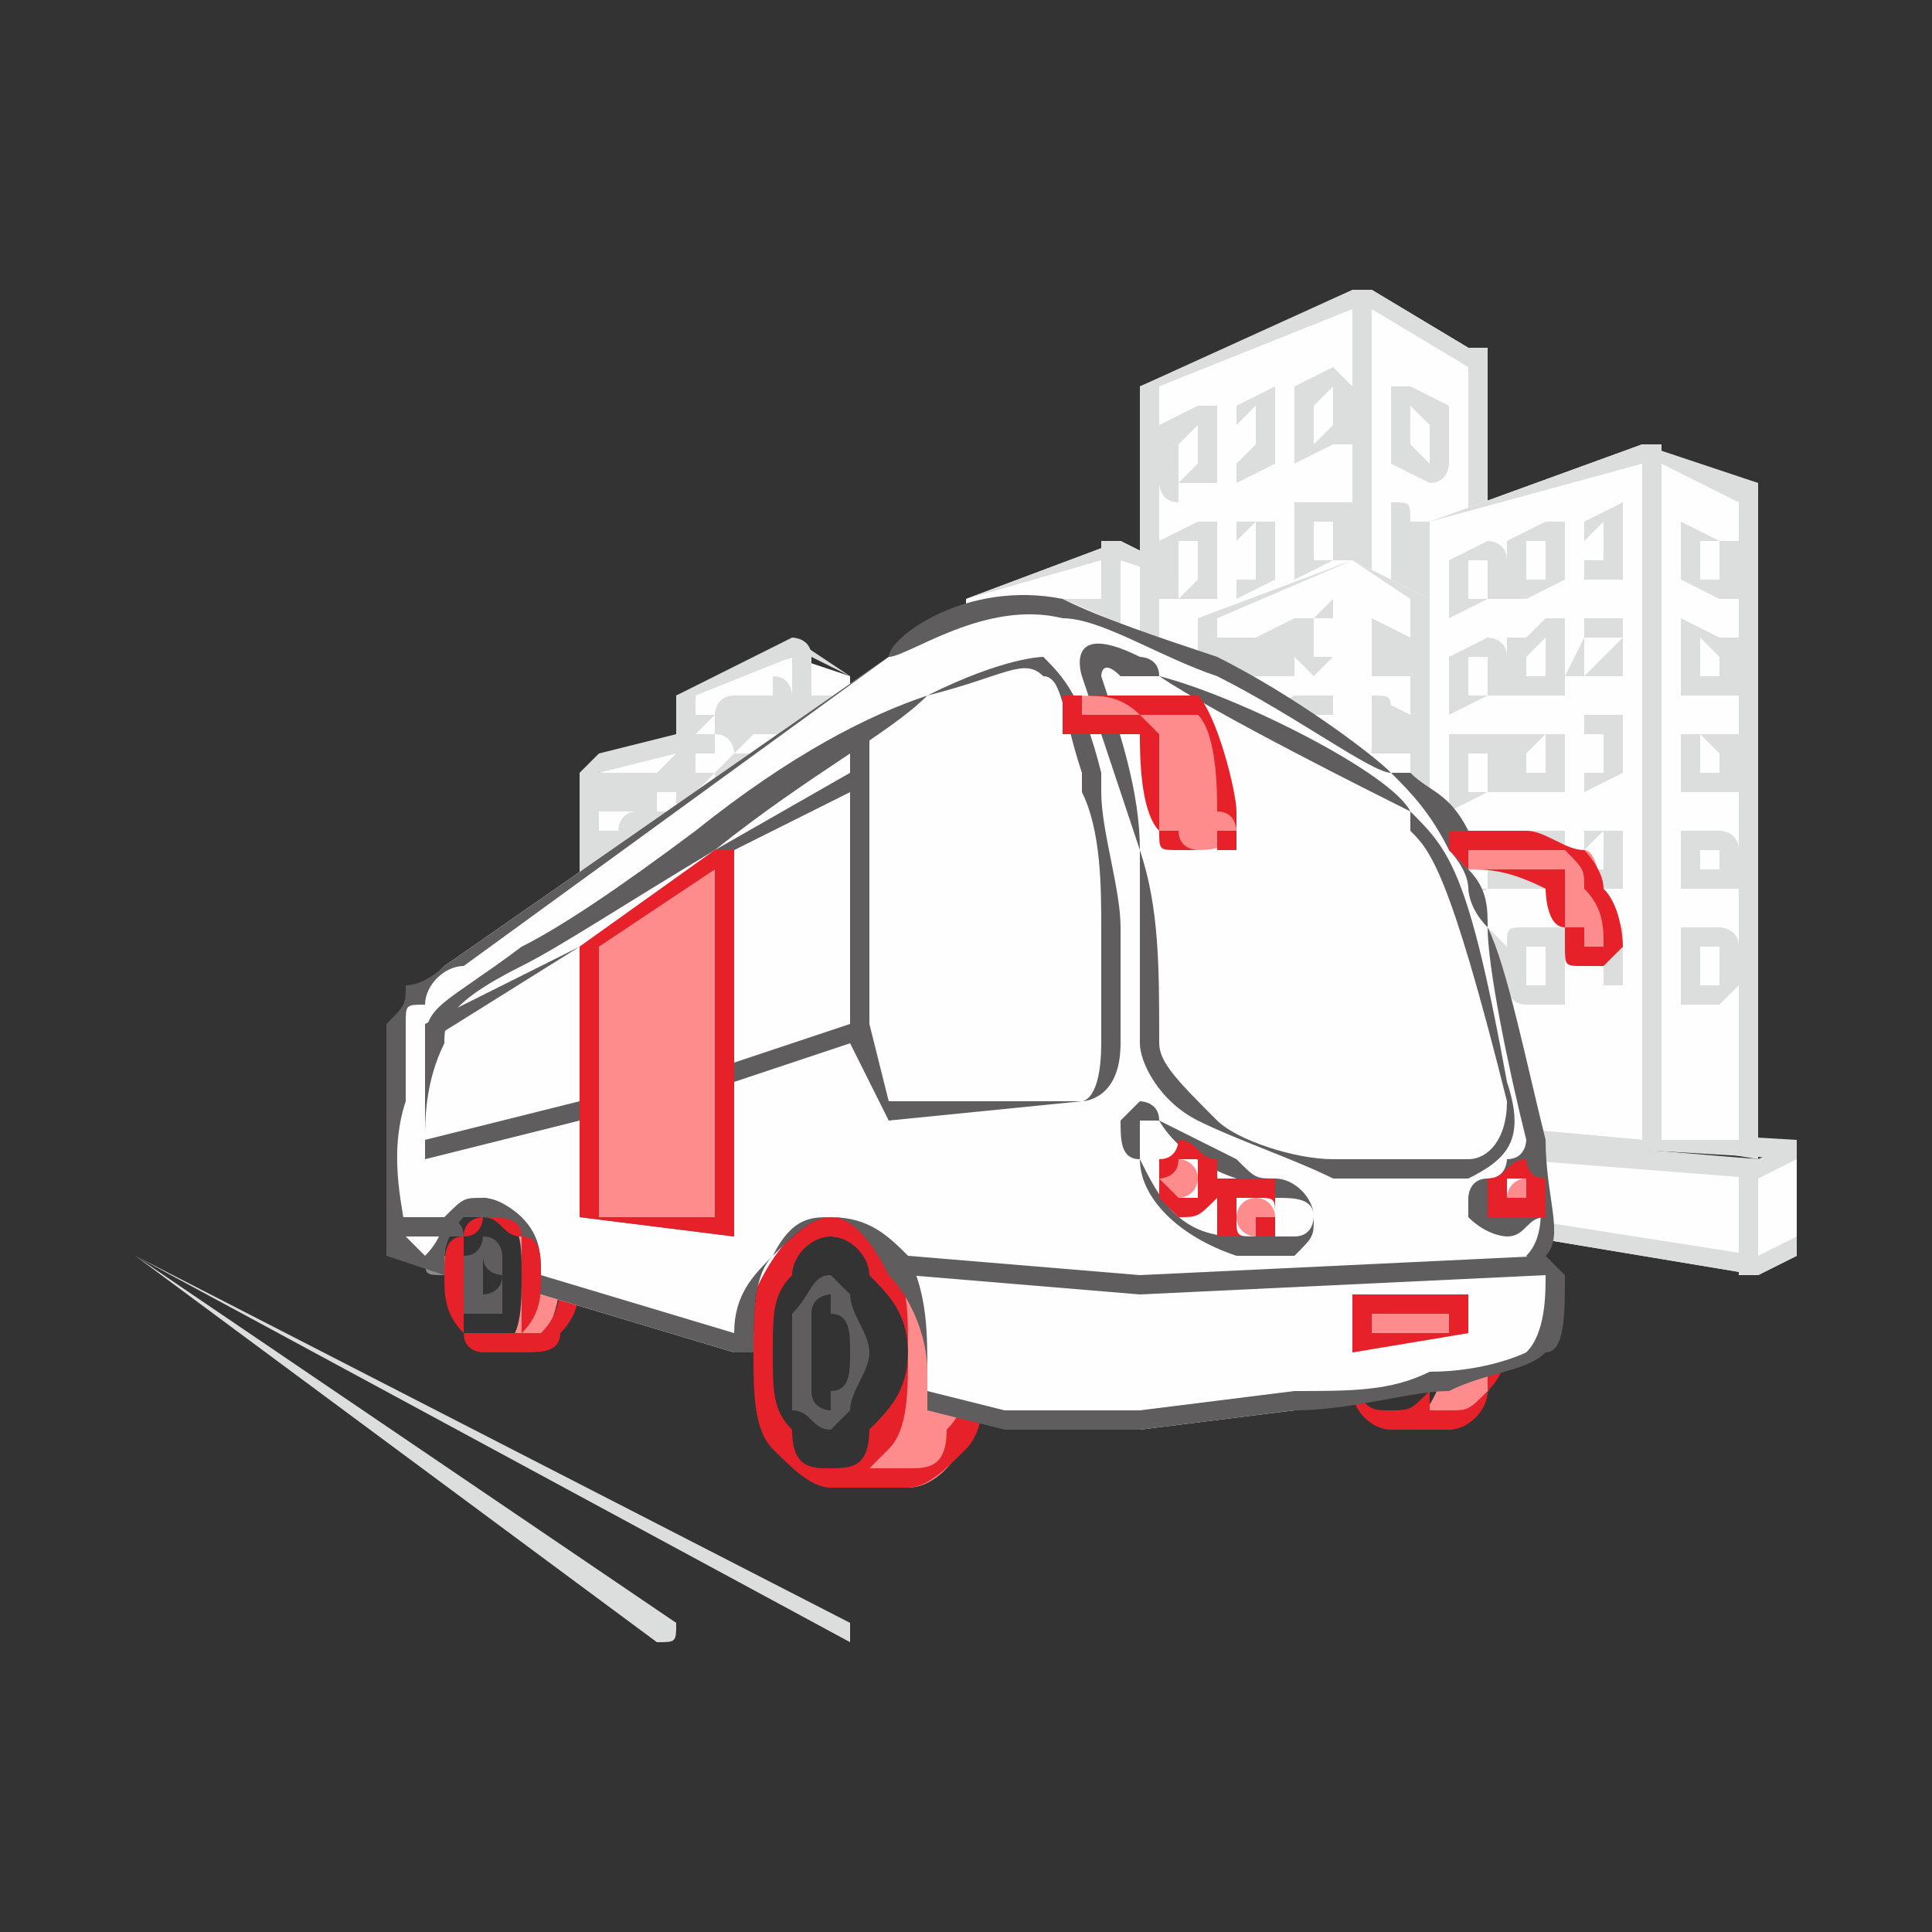 <?xml version="1.0" encoding="UTF-8"?>
<!DOCTYPE svg PUBLIC "-//W3C//DTD SVG 1.1//EN" "http://www.w3.org/Graphics/SVG/1.1/DTD/svg11.dtd">
<!-- Creator: CorelDRAW X7 -->
<svg xmlns="http://www.w3.org/2000/svg" xml:space="preserve" width="100px" height="100px" version="1.1" style="shape-rendering:geometricPrecision; text-rendering:geometricPrecision; image-rendering:optimizeQuality; fill-rule:evenodd; clip-rule:evenodd"
viewBox="0 0 100 100"
 xmlns:xlink="http://www.w3.org/1999/xlink">
 <rect x="0" y="0" width="100" height="100" fill="#333333" stroke="none"/>
 <defs>
  <style type="text/css">
   <![CDATA[
    .fil0 {fill:none}
    .fil4 {fill:#FEFEFE}
    .fil6 {fill:#FF8C8C}
    .fil5 {fill:#DCDDDD;fill-rule:nonzero}
    .fil1 {fill:#8B8B8C;fill-rule:nonzero}
    .fil3 {fill:#5F5D5D;fill-rule:nonzero}
    .fil7 {fill:#EA6168;fill-rule:nonzero}
    .fil2 {fill:#E62129;fill-rule:nonzero}
   ]]>
  </style>
 </defs>
 <g id="Layer_x0020_1">
  <g id="_723282208">
   <rect class="fil0" width="100" height="100"/>
   <g>
    <path class="fil1" d="M23 66c-1,0 -1,0 -1,-1 0,0 0,0 1,0l0 0c1,0 1,0 1,0 0,1 0,1 -1,1l0 0z"/>
    <path class="fil1" d="M38 70c0,0 0,0 0,0 0,-1 0,-1 0,-1l1 0c1,0 1,0 1,1 0,0 0,0 -1,0l-1 0z"/>
    <path class="fil2" d="M43 63c1,0 2,1 3,2 1,1 1,3 1,5 0,2 0,4 -1,5 -1,1 -2,2 -3,2 -1,0 -2,-1 -3,-2 -1,-1 -1,-3 -1,-5 0,-2 0,-4 1,-5 1,-1 2,-2 3,-2zm2 3c0,-1 -1,-2 -2,-2 -1,0 -2,1 -2,2 -1,1 -1,2 -1,4 0,2 0,3 1,4 0,2 1,2 2,2 1,0 2,0 2,-2 1,-1 2,-2 2,-4 0,-2 -1,-3 -2,-4z"/>
    <path class="fil3" d="M43 66c0,0 1,1 1,1 0,1 1,2 1,3 0,1 -1,2 -1,3 0,0 -1,1 -1,1 -1,0 -1,-1 -2,-1 0,-1 0,-2 0,-3 0,-1 0,-2 0,-2 1,-1 1,-2 2,-2zm0 2c0,-1 0,-1 0,-1 0,0 -1,0 -1,1 0,0 0,1 0,2 0,1 0,2 0,2 0,1 1,1 1,1 0,0 0,0 0,-1 1,0 1,-1 1,-2 0,-1 0,-2 -1,-2z"/>
    <polygon class="fil4" points="35,38 31,40 31,55 35,55 "/>
    <path class="fil5" d="M35 39l-4 1 0 14 4 1 0 -16zm-4 0l4 -1c0,0 0,0 0,0 1,0 1,0 1,0l0 17 0 0 0 0c0,0 -1,0 -1,0l-4 0c-1,0 -1,0 -1,0l0 -15 0 0c0,0 0,0 1,-1z"/>
    <polygon class="fil4" points="35,38 38,39 38,55 35,55 "/>
    <g>
     <path class="fil5" d="M36 38l2 1c0,0 0,0 0,0l0 0 0 16c0,0 0,1 0,1l0 0 -3 -1c0,0 0,0 0,0l0 0 0 -17c0,0 0,0 0,0 0,0 0,0 1,0zm1 1l-1 0 0 16 1 0 0 -16zm1 17l0 0 0 0z"/>
    </g>
    <path class="fil4" d="M35 40l-1 0 0 1 1 0 0 -1zm-2 0l0 0 0 2 0 -1 0 -1zm-1 1l-1 0 0 1 1 0 0 -1z"/>
    <path class="fil5" d="M34 40l0 0 0 1 0 0 0 -1zm0 0l1 -1c0,0 0,0 0,0 0,0 0,1 0,1l0 1 0 0c0,0 0,0 0,0l-1 0c0,1 0,1 0,1 0,0 0,-1 0,-1 0,1 0,1 0,1l-1 0c0,0 0,0 0,0 0,0 -1,0 -1,0 0,0 0,0 0,0l-1 0c0,0 0,0 0,0 0,0 0,0 0,0l0 -1 0 0c0,0 0,-1 0,-1l1 0c0,0 0,0 0,0 0,0 0,0 0,0 0,0 0,0 0,0l1 0c0,0 0,0 0,0 0,0 1,0 1,0 0,0 0,0 0,0zm-1 1l0 0 0 0 0 0 0 0zm-1 0l0 0 0 0 0 0 0 0z"/>
    <path class="fil4" d="M35 42l-1 0 0 2 1 -1 0 -1zm-2 1l0 0 0 1 0 0 0 -1zm-1 0l-1 0 0 1 1 0 0 -1z"/>
    <path class="fil5" d="M34 43l0 0 0 0 0 0 0 0zm0 -1l1 0c0,0 0,0 0,0 0,0 0,0 0,0l0 1 0 0c0,1 0,1 0,1l-1 0c0,0 0,0 0,0 0,0 0,0 0,0 0,0 0,0 -1,0l0 0c0,0 0,0 0,0 0,0 -1,0 -1,0 0,0 0,0 0,0l-1 1c0,0 0,0 0,0 0,0 0,-1 0,-1l0 -1 0 0c0,0 0,0 0,0l1 0c0,0 0,0 0,0 0,0 0,0 0,0 0,0 0,-1 1,-1l0 0c0,0 0,0 0,0 0,0 1,0 1,0 0,0 0,0 0,0zm-1 1l0 0 0 0 0 0 0 0zm-1 0l0 0 0 1 0 0 0 -1z"/>
    <path class="fil4" d="M35 45l-1 0 0 1 1 0 0 -1zm-2 0l0 0 0 1 0 0 0 -1zm-1 0l-1 0 0 2 1 -1 0 -1z"/>
    <g>
     <path class="fil5" d="M34 45l0 0 0 1 0 0 0 -1zm0 0l1 -1 -1 1zm0 0c0,0 0,0 0,0l0 0zm0 1c0,0 0,0 0,0 0,0 0,0 0,0 0,0 0,1 -1,1l0 0c0,0 0,0 0,0 0,0 -1,0 -1,0 0,0 0,0 0,0l-1 0c0,0 0,0 0,0 0,0 0,0 0,0l0 -2 0 0c0,0 0,0 0,0l1 0 2 1zm1 0l-1 0 1 0zm0 0c0,0 0,0 0,0l0 0zm0 -1l0 1 0 0 0 -1zm0 -1c0,0 0,1 0,1l0 -1zm-2 1l0 0 0 1 0 0 0 -1zm0 0l0 0 0 0zm-1 0c0,0 0,0 1,0l-1 0zm1 0c0,0 1,0 1,0l-1 0zm-1 1l0 0 0 0 0 0 0 0zm0 -1c0,0 0,0 0,0l0 0z"/>
    </g>
    <path class="fil4" d="M35 47l-1 1 0 1 1 0 0 -2zm-2 1l0 0 0 1 0 0 0 -1zm-1 0l-1 0 0 1 1 0 0 -1z"/>
    <path class="fil5" d="M34 48l0 0 0 0 0 0 0 0zm0 -1l1 0c0,0 0,0 0,0 0,0 0,0 0,0l0 2 0 0c0,0 0,0 0,0l-1 0c0,0 0,0 0,0 0,0 0,0 0,0 0,0 0,0 -1,0l0 0c0,0 0,0 0,0 0,0 -1,0 -1,0 0,0 0,0 0,0l-1 0c0,0 0,0 0,0 0,0 0,0 0,0l0 -1 0 0c0,0 0,0 0,0l1 -1c0,0 0,0 0,0 0,0 0,0 0,0 0,0 0,0 1,0l0 0c0,0 0,0 0,0 0,0 1,0 1,0 0,0 0,0 0,0zm-1 1l0 0 0 0 0 0 0 0zm-1 0l0 0 0 1 0 0 0 -1z"/>
    <path class="fil4" d="M35 50l-1 0 0 1 1 0 0 -1zm-2 0l0 0 0 1 0 0 0 -1zm-1 0l-1 0 0 1 1 0 0 -1z"/>
    <g>
     <path class="fil5" d="M34 50l0 0 0 1 0 0 0 -1zm0 0l1 0 0 0c0,0 0,0 0,0l0 1 0 0c0,0 0,1 0,1l-1 0 0 0c0,0 0,0 0,0 0,0 0,0 -1,0l0 0 0 0c0,0 -1,0 -1,0 0,0 0,0 0,0l-1 0 0 0c0,0 0,0 0,-1l0 -1 0 0c0,0 0,0 0,0l1 0 0 0c0,0 0,0 0,0 0,0 0,0 1,0l0 0 0 0c0,0 1,0 1,0 0,0 0,0 0,0zm1 0l0 0 0 0zm-2 0l0 0 0 1 0 0 0 -1zm0 0l0 0 0 0zm-1 1l0 0 0 0 0 0 0 0zm0 -1l0 0 0 0z"/>
    </g>
    <polygon class="fil4" points="36,40 37,40 37,42 36,41 "/>
    <path class="fil5" d="M36 40l1 0c0,0 0,0 0,0l0 0 0 2c0,0 0,0 0,0 0,0 0,0 0,0l-1 0c0,0 0,-1 0,-1l0 0 0 -1c0,0 0,0 0,0 0,0 0,0 0,0zm0 1l0 0 0 0 0 0 0 0z"/>
    <polygon class="fil4" points="36,43 37,43 37,44 36,44 "/>
    <g>
     <path class="fil5" d="M36 42l1 0c0,0 0,1 0,1l0 0 0 1c0,0 0,0 0,0 0,0 0,0 0,0l-1 0c0,0 0,0 0,0l0 0 0 -1c0,-1 0,-1 0,-1 0,0 0,0 0,0zm0 1l0 0 0 0 0 0 0 0zm0 -1c0,0 0,0 0,1l0 -1z"/>
    </g>
    <polygon class="fil4" points="36,45 37,45 37,46 36,46 "/>
    <path class="fil5" d="M36 45l1 0c0,0 0,0 0,0l0 0 0 1c0,1 0,1 0,1 0,0 0,0 0,0l-1 0c0,0 0,-1 0,-1l0 0 0 -1c0,0 0,0 0,0 0,0 0,0 0,0zm0 0l0 0 0 1 0 0 0 -1z"/>
    <polygon class="fil4" points="36,48 37,48 37,49 36,49 "/>
    <g>
     <path class="fil5" d="M36 47l1 0c0,0 0,1 0,1l0 0 0 1c0,0 0,0 0,0 0,0 0,0 0,0l-1 0c0,0 0,0 0,0l0 0 0 -1c0,-1 0,-1 0,-1 0,0 0,0 0,0zm0 1l0 0 0 0 0 0 0 0zm1 1c0,0 -1,0 -1,0l1 0z"/>
    </g>
    <polygon class="fil4" points="36,50 37,50 37,51 36,51 "/>
    <g>
     <path class="fil5" d="M36 50l0 0 0 0c0,0 0,0 0,0l0 1 0 0c0,1 0,1 0,1l1 0 0 0c0,0 0,0 0,-1l0 -1 0 0c0,0 0,0 0,0l-1 0 0 0zm0 0l0 0 0 1 0 0 0 -1z"/>
    </g>
    <polygon class="fil4" points="41,34 35,36 35,55 41,56 "/>
    <path class="fil5" d="M41 34l-5 2 0 19 5 0 0 -21zm-6 2l6 -3c0,0 0,0 0,0 0,0 1,0 1,1l0 22 0 0 0 0c0,0 -1,0 -1,0l-6 -1c0,0 0,0 0,0l0 -19 0 0c0,0 0,0 0,0z"/>
    <polygon class="fil4" points="41,34 44,35 44,56 41,56 "/>
    <g>
     <path class="fil5" d="M41 33l3 2c0,0 0,0 0,0l0 0 0 21c0,0 0,0 0,0l0 0 -3 0c0,0 0,0 0,0l0 0 0 -22c0,-1 0,-1 0,-1 0,0 0,0 0,0zm3 2l-2 -1 0 21 2 0 0 -20zm0 21l0 0 0 0z"/>
    </g>
    <path class="fil4" d="M40 36l-1 0 0 2 1 -1 0 -1zm-1 0l-1 1 0 1 1 0 0 -2zm-2 1l-1 0 0 2 1 -1 0 -1z"/>
    <path class="fil5" d="M40 36l0 0 0 1 0 0 0 -1zm-1 0l1 0c0,-1 0,-1 0,-1 1,0 1,1 1,1l0 1 0 0c0,1 0,1 0,1l-1 0c0,0 0,0 -1,0 0,0 0,0 0,0 0,0 0,0 0,0l-1 1c0,0 0,0 0,0 0,0 0,-1 -1,-1 0,1 0,1 0,1l-1 0c0,0 0,0 0,0 0,0 0,0 0,0l0 -2 0 0c0,0 0,0 0,0l1 0c0,0 0,0 0,0 0,0 0,0 0,0 0,0 0,-1 1,-1l1 0c0,0 0,0 0,0 0,0 0,0 0,0 0,0 0,0 0,0zm-1 1l0 0 0 1 0 0 0 -1zm-1 0l-1 1 0 0 1 0 0 -1z"/>
    <path class="fil4" d="M40 39l-1 0 0 2 1 0 0 -2zm-1 1l-1 0 0 1 1 0 0 -1zm-2 0l-1 0 0 2 1 -1 0 -1z"/>
    <path class="fil5" d="M40 40l0 0 0 0 0 0 0 0zm-1 -1l1 0c0,0 0,0 0,0 1,0 1,0 1,0l0 2 0 0c0,0 0,0 0,0l-1 0c0,0 0,0 -1,0 0,0 0,0 0,0 0,0 0,0 0,0l-1 1c0,0 0,0 0,0 0,0 0,0 -1,0 0,0 0,0 0,0l-1 0c0,0 0,0 0,0 0,0 0,0 0,0l0 -2 0 0c0,0 0,0 0,0l1 0c0,0 0,0 0,0 0,0 0,0 0,0 0,0 1,-1 1,-1l1 0c0,0 0,0 0,0 0,0 0,0 0,0 0,0 0,0 0,0zm-1 1l0 0 0 1 0 0 0 -1zm-1 0l-1 1 0 0 1 0 0 -1z"/>
    <path class="fil4" d="M40 42l-1 1 0 1 1 0 0 -2zm-1 1l-1 0 0 1 1 0 0 -1zm-2 0l-1 0 0 2 1 -1 0 -1z"/>
    <g>
     <path class="fil5" d="M40 43l0 0 0 1 0 0 0 -1zm-1 -1l1 0 -1 0zm0 0c0,0 0,0 0,0l0 0zm1 2c0,0 0,0 -1,0 0,0 0,0 0,0 0,0 0,1 0,1l-1 0c0,0 0,0 0,0 0,0 0,0 -1,0 0,0 0,0 0,0l-1 0c0,0 0,0 0,0 0,0 0,0 0,0l0 -2 0 0c0,0 0,0 0,0l1 0 3 1zm1 0l-1 0 1 0zm0 0c0,0 0,0 0,0l0 0zm0 -2l0 2 0 0 0 -2zm-1 0c1,0 1,0 1,0l-1 0zm-2 1l0 0 0 1 0 0 0 -1zm0 -1l1 0 -1 0zm-1 1c0,0 1,0 1,-1l-1 1zm2 -1c0,0 0,0 0,0l0 0zm-2 1l-1 1 0 0 1 0 0 -1zm0 0c0,0 0,0 0,0l0 0z"/>
    </g>
    <path class="fil4" d="M40 46l-1 0 0 1 1 0 0 -1zm-1 0l-1 0 0 2 1 -1 0 -1zm-2 0l-1 0 0 2 1 0 0 -2z"/>
    <path class="fil5" d="M40 46l0 0 0 1 0 0 0 -1zm-1 0l1 -1c0,0 0,0 0,0 1,0 1,1 1,1l0 1 0 0c0,0 0,1 0,1l-1 0c0,0 -1,0 -1,0 0,0 0,0 0,0 0,0 0,0 0,0l-1 0c0,0 0,0 0,0 0,0 0,0 -1,0 0,0 0,0 0,0l-1 0c0,0 0,0 0,0 0,0 0,0 0,0l0 -2 0 0c0,0 0,0 0,0l1 0c0,0 0,0 0,0 0,0 0,0 0,0 0,0 1,0 1,0l1 0c0,0 0,0 0,0 0,0 0,0 0,0 0,0 0,0 0,0zm-1 0l0 0 0 1 0 0 0 -1zm-1 1l-1 0 0 0 1 0 0 0z"/>
    <path class="fil4" d="M40 49l-1 0 0 2 1 0 0 -2zm-1 0l-1 0 0 2 1 0 0 -2zm-2 0l-1 0 0 2 1 0 0 -2z"/>
    <g>
     <path class="fil5" d="M40 49l0 0 0 1 0 0 0 -1zm-1 0l1 0 0 0c1,0 1,0 1,0l0 2 0 0c0,0 0,0 0,0l-1 0 -1 0c0,0 0,0 0,0 0,0 0,0 0,0l-1 0 0 0c0,0 -1,0 -1,0 0,0 0,0 0,0l-1 0 0 0c0,0 0,0 0,0l0 -2 0 0c0,0 0,0 0,0l1 0 0 0c0,0 0,0 0,0 0,0 1,0 1,0l1 0 0 0c0,0 0,0 0,0 0,0 0,0 0,0zm1 0l0 0 0 0zm-2 1l0 0 0 0 0 0 0 0zm1 -1l0 0 0 0zm-2 1l-1 0 0 0 1 0 0 0zm0 -1l0 0 0 0z"/>
    </g>
    <polygon class="fil4" points="42,36 43,37 43,38 42,38 "/>
    <path class="fil5" d="M42 36l1 0c0,0 1,1 1,1l0 0 0 1c0,0 -1,1 -1,1 0,0 0,0 0,0l-1 -1c0,0 0,0 0,0l0 0 0 -2c0,0 0,0 0,0 0,0 0,0 0,0zm1 1l0 0 0 1 0 0 0 -1z"/>
    <polygon class="fil4" points="42,40 43,40 43,41 42,41 "/>
    <g>
     <path class="fil5" d="M42 39l1 0c0,0 1,1 1,1l0 0 0 1c0,1 -1,1 -1,1 0,0 0,0 0,0l-1 -1c0,0 0,0 0,0l0 0 0 -1c0,-1 0,-1 0,-1 0,0 0,0 0,0zm1 1l0 0 0 1 0 0 0 -1zm-1 -1c0,0 1,0 1,1l-1 -1z"/>
    </g>
    <polygon class="fil4" points="42,43 43,43 43,44 42,44 "/>
    <path class="fil5" d="M42 42l1 0c0,1 1,1 1,1l0 0 0 1c0,1 -1,1 -1,1 0,0 0,0 0,0l-1 0c0,0 0,-1 0,-1l0 0 0 -1c0,-1 0,-1 0,-1 0,0 0,0 0,0zm1 1l0 0 0 1 0 0 0 -1z"/>
    <polygon class="fil4" points="42,46 43,46 43,48 42,47 "/>
    <path class="fil5" d="M42 46l1 0c0,0 1,0 1,0l0 0 0 2c0,0 -1,0 -1,0 0,0 0,0 0,0l-1 0c0,0 0,0 0,-1l0 0 0 -1c0,0 0,0 0,0 0,0 0,0 0,0zm1 0l0 0 0 1 0 0 0 -1z"/>
    <polygon class="fil4" points="42,49 43,49 43,51 42,51 "/>
    <g>
     <path class="fil5" d="M42 49l0 0 0 0c0,0 0,0 0,0l0 2 0 0c0,0 0,0 0,0l1 0 0 0c0,0 1,0 1,0l0 -2 0 0c0,0 -1,0 -1,0l-1 0 0 0zm1 1l0 0 0 0 0 0 0 0z"/>
    </g>
    <polygon class="fil4" points="49,35 43,37 43,56 49,56 "/>
    <path class="fil5" d="M49 35l-5 2 0 18 5 1 0 -21zm-6 2l6 -2c0,0 0,0 0,0 0,0 0,0 0,0l0 21 0 0 0 0c0,0 0,1 0,1l-6 -1c0,0 0,0 0,0l0 -19 0 0c0,0 0,0 0,0z"/>
    <polygon class="fil4" points="49,35 52,36 52,56 49,56 "/>
    <g>
     <path class="fil5" d="M49 35l3 1c0,0 0,0 0,0l0 0 0 20c0,1 0,1 0,1l0 0 -3 0c0,0 0,-1 0,-1l0 0 0 -21c0,0 0,0 0,0 0,0 0,0 0,0zm2 2l-2 -1 0 20 2 0 0 -19zm1 20l0 0 0 0z"/>
    </g>
    <path class="fil4" d="M48 37l-1 0 0 2 1 0 0 -2zm-1 1l-1 0 0 1 1 0 0 -1zm-2 0l-1 0 0 2 1 0 0 -2z"/>
    <path class="fil5" d="M48 38l0 0 0 0 0 0 0 0zm-1 -1l1 0c0,0 0,0 0,0 1,0 1,0 1,0l0 2 0 0c0,0 0,0 -1,0l-1 0c0,0 0,0 0,0 0,0 0,0 0,0 0,0 0,0 0,0l-1 1c0,0 0,0 0,0 0,0 -1,0 -1,0 0,0 0,0 0,0l-1 0c0,0 0,0 0,0 0,0 0,0 0,0l0 -2 0 0c0,0 0,0 0,0l1 0c0,0 0,0 0,0 0,0 0,0 0,0 0,0 0,0 1,0l1 -1c0,0 0,0 0,0 0,0 0,0 0,0 0,0 0,0 0,0zm-1 1l0 0 0 1 0 0 0 -1zm-1 1l-1 0 0 0 1 0 0 0z"/>
    <path class="fil4" d="M48 40l-1 1 0 1 1 0 0 -2zm-1 1l-1 0 0 1 1 0 0 -1zm-2 0l-1 0 0 2 1 0 0 -2z"/>
    <path class="fil5" d="M48 41l0 0 0 1 0 0 0 -1zm-1 -1l1 0c0,0 0,0 0,0 1,0 1,0 1,0l0 2 0 0c0,0 0,0 -1,0l-1 0c0,0 0,0 0,0 0,0 0,0 0,0 0,0 0,1 0,1l-1 0c0,0 0,0 0,0 0,0 -1,0 -1,0 0,0 0,0 0,0l-1 0c0,0 0,0 0,0 0,0 0,0 0,0l0 -2 0 0c0,0 0,0 0,0l1 0c0,0 0,0 0,0 0,0 0,0 0,0 0,0 0,0 1,0l1 -1c0,0 0,0 0,0 0,0 0,0 0,0 0,0 0,0 0,0zm-1 1l0 0 0 1 0 0 0 -1zm-1 1l-1 0 0 0 1 0 0 0z"/>
    <path class="fil4" d="M48 43l-1 1 0 1 1 0 0 -2zm-1 1l-1 0 0 1 1 0 0 -1zm-2 0l-1 0 0 2 1 -1 0 -1z"/>
    <g>
     <path class="fil5" d="M48 44l0 0 0 1 0 0 0 -1zm-1 -1l1 0 -1 0zm0 0c0,0 0,0 0,0l0 0zm0 2c0,0 0,0 0,0 0,0 0,0 0,0 0,0 0,1 0,1l-1 0c0,0 0,0 0,0 0,0 -1,0 -1,0 0,0 0,0 0,0l-1 0c0,0 0,0 0,0 0,0 0,0 0,0l0 -2 0 0c0,0 0,0 0,0l1 0 2 1zm1 0l-1 0 1 0zm1 0c0,0 0,0 -1,0l1 0zm0 -2l0 2 0 0 0 -2zm-1 0c1,0 1,0 1,0l-1 0zm-2 1l0 0 0 1 0 0 0 -1zm0 0l1 -1 -1 1zm-1 0c0,0 0,0 1,0l-1 0zm2 -1c0,0 0,0 0,0l0 0zm-2 1l-1 1 0 0 1 0 0 -1zm0 0c0,0 0,0 0,0l0 0z"/>
    </g>
    <path class="fil4" d="M48 47l-1 0 0 1 1 0 0 -1zm-1 0l-1 0 0 1 1 0 0 -1zm-2 0l-1 0 0 2 1 -1 0 -1z"/>
    <path class="fil5" d="M48 47l0 0 0 1 0 0 0 -1zm-1 -1l1 0c0,0 0,0 0,0 1,0 1,0 1,1l0 1 0 0c0,0 0,0 -1,1l-1 0c0,0 0,0 0,0 0,0 0,0 0,-1 0,1 0,1 0,1l-1 0c0,0 0,0 0,0 0,0 -1,0 -1,0 0,0 0,0 0,0l-1 0c0,0 0,0 0,0 0,0 0,0 0,0l0 -2 0 0c0,0 0,0 0,0l1 0c0,0 0,0 0,0 0,0 0,0 0,0 0,0 1,0 1,0l1 0c0,0 0,0 0,0 0,0 0,0 0,0 0,0 0,-1 0,-1zm-1 1l0 0 0 1 0 0 0 -1zm-1 1l-1 0 0 0 1 0 0 0z"/>
    <path class="fil4" d="M48 50l-1 0 0 1 1 0 0 -1zm-1 0l-1 0 0 2 1 0 0 -2zm-2 0l-1 0 0 2 1 0 0 -2z"/>
    <g>
     <path class="fil5" d="M48 50l0 0 0 1 0 0 0 -1zm-1 0l1 -1 0 0c1,0 1,1 1,1l0 1 0 0c0,1 0,1 -1,1l-1 0 0 0c0,0 0,0 0,0 0,0 0,0 0,0l-1 0 0 0c0,0 -1,0 -1,0 0,0 0,0 0,0l-1 0 0 0c0,0 0,0 0,0l0 -2 0 0c0,0 0,0 0,0l1 0 0 0c0,0 0,0 0,0 0,0 1,0 1,0l1 0 0 0c0,0 0,0 0,0 0,0 0,0 0,0zm1 -1l0 0 0 0zm-2 1l0 0 0 1 0 0 0 -1zm1 0l0 0 0 0zm-2 0l-1 1 0 0 1 0 0 -1zm0 0l0 0 0 0z"/>
    </g>
    <polygon class="fil4" points="50,38 51,38 51,39 50,39 "/>
    <path class="fil5" d="M50 37l1 1c0,0 0,0 0,0l0 0 0 1c0,1 0,1 0,1 0,0 0,0 0,0l-1 -1c0,0 0,0 0,0l0 0 0 -1c0,-1 0,-1 0,-1 0,0 0,0 0,0zm1 1l-1 0 0 1 1 0 0 -1z"/>
    <polygon class="fil4" points="50,41 51,41 51,42 50,42 "/>
    <g>
     <path class="fil5" d="M50 40l1 1c0,0 0,0 0,0l0 0 0 1c0,1 0,1 0,1 0,0 0,0 0,0l-1 0c0,0 0,-1 0,-1l0 0 0 -1c0,-1 0,-1 0,-1 0,0 0,0 0,0zm1 1l-1 0 0 1 1 0 0 -1zm-1 -1c0,0 0,1 0,1l0 -1z"/>
    </g>
    <polygon class="fil4" points="50,44 51,44 51,45 50,45 "/>
    <path class="fil5" d="M50 43l1 1c0,0 0,0 0,0l0 0 0 1c0,1 0,1 0,1 0,0 0,0 0,0l-1 0c0,0 0,-1 0,-1l0 0 0 -1c0,-1 0,-1 0,-1 0,0 0,0 0,0zm1 1l-1 0 0 1 1 0 0 -1z"/>
    <polygon class="fil4" points="50,47 51,47 51,48 50,48 "/>
    <path class="fil5" d="M50 47l1 0c0,0 0,0 0,0l0 0 0 1c0,1 0,1 0,1 0,0 0,0 0,0l-1 0c0,0 0,-1 0,-1l0 0 0 -1c0,0 0,0 0,0 0,0 0,0 0,0zm1 0l-1 0 0 1 1 0 0 -1z"/>
    <polygon class="fil4" points="50,50 51,50 51,52 50,52 "/>
    <g>
     <path class="fil5" d="M50 50l0 0 0 0c0,0 0,0 0,0l0 2 0 0c0,0 0,0 0,0l1 0 0 0c0,0 0,0 0,0l0 -2 0 0c0,0 0,0 0,0l-1 0 0 0zm1 0l-1 0 0 1 1 0 0 -1z"/>
    </g>
    <polygon class="fil4" points="58,28 50,31 50,56 58,57 "/>
    <path class="fil5" d="M57 29l-7 2 0 25 7 1 0 -28zm-7 2l8 -3c0,0 0,0 0,0 0,0 0,0 0,0l0 29 0 0 0 0c0,0 0,0 0,0l-8 0c0,0 0,0 0,-1l0 -25 0 0c0,0 0,0 0,0z"/>
    <polygon class="fil4" points="58,28 62,30 62,57 58,57 "/>
    <g>
     <path class="fil5" d="M58 28l4 2c0,0 0,0 0,0l0 0 0 27c0,0 0,1 0,1l0 0 -4 -1c0,0 -1,0 -1,0l0 0 0 -29c0,0 1,0 1,0 0,0 0,0 0,0zm3 2l-3 -1 0 28 3 0 0 -27zm1 28l0 0 0 0z"/>
    </g>
    <path class="fil4" d="M57 31l-2 0 0 2 2 0 0 -2zm-2 1l-2 0 0 2 2 0 0 -2zm-3 0l-1 1 0 2 1 -1 0 -2z"/>
    <path class="fil5" d="M56 31l0 1 0 1 0 0 0 -2zm-1 0l2 0c0,0 0,0 0,0 0,0 0,0 0,0l0 2 0 0c0,0 0,0 0,0l-1 1c0,0 0,0 -1,0 0,0 0,0 0,-1l0 -2 0 0c0,0 0,0 0,0zm-1 1l0 0 0 1 0 0 0 -1zm-1 0l1 -1c0,0 1,0 1,0 0,0 0,0 0,1l0 2 0 0c0,0 0,0 0,0l-2 0c0,0 0,0 0,0 0,0 0,0 0,0l0 -2 0 0c0,0 0,0 0,0zm-1 1l-1 0 0 1 1 0 0 -1zm-1 -1l1 0c0,0 0,0 0,0 1,0 1,0 1,0l0 2 0 0c0,0 0,1 -1,1l-1 0c0,0 0,0 0,0 0,0 0,0 0,0l0 -2 0 0c0,0 0,-1 0,-1z"/>
    <path class="fil4" d="M57 35l-2 1 0 2 2 -1 0 -2zm-2 1l-2 0 0 2 2 0 0 -2zm-3 0l-1 1 0 2 1 -1 0 -2z"/>
    <path class="fil5" d="M56 36l0 0 0 1 0 0 0 -1zm-1 -1l2 0c0,0 0,0 0,0 0,0 0,0 0,0l0 2 0 0c0,0 0,1 0,1l-1 0c0,0 0,0 -1,0 0,0 0,0 0,0l0 -2 0 0c0,-1 0,-1 0,-1zm-1 1l0 0 0 2 0 0 0 -2zm-1 0l1 -1c1,0 1,0 1,0 0,0 0,1 0,1l0 2 0 0c0,0 0,0 0,0l-2 0c0,0 0,0 0,0 0,0 0,0 0,0l0 -2 0 0c0,0 0,0 0,0zm-1 1l-1 0 0 1 1 0 0 -1zm-1 -1l1 0c0,0 0,0 0,0 1,0 1,0 1,0l0 2 0 0c0,0 0,1 -1,1l-1 0c0,0 0,0 0,0 0,0 0,0 0,0l0 -2 0 0c0,0 0,-1 0,-1z"/>
    <path class="fil4" d="M57 39l-2 1 0 2 2 0 0 -3zm-2 1l-2 0 0 2 2 0 0 -2zm-3 0l-1 1 0 1 1 0 0 -2z"/>
    <g>
     <path class="fil5" d="M56 40l0 0 0 1 0 0 0 -1zm-1 -1l2 0 -2 0zm0 1c0,0 0,-1 0,-1l0 1zm0 2l0 -2 0 0 0 2zm1 0c0,0 0,0 -1,0 0,0 0,0 0,0l1 0zm1 0l-1 0 1 0zm0 0c0,0 0,0 0,0l0 0zm0 -3l0 3 0 0 0 -3zm0 0c0,0 0,0 0,0l0 0zm-3 1l0 0 0 2 0 0 0 -2zm-1 0l1 0 -1 0zm0 0c0,0 0,0 0,0l0 0zm0 2l0 -2 0 0 0 2zm0 0c0,0 0,0 0,0 0,0 0,0 0,0l0 0zm2 0l-2 0 2 0zm0 0c0,0 0,0 0,0l0 0zm0 -2l0 2 0 0 0 -2zm0 -1c0,0 0,1 0,1l0 -1zm-3 2l-1 0 0 1 1 0 0 -1zm-1 -1l1 0 -1 0zm0 1c0,-1 0,-1 0,-1l0 1zm0 1l0 -1 0 0 0 1zm0 1c0,0 0,0 0,0 0,0 0,0 0,-1l0 1zm1 0l-1 0 1 0zm1 -1c0,0 0,1 -1,1l1 -1zm0 -2l0 2 0 0 0 -2zm-1 0c1,0 1,0 1,0l-1 0z"/>
    </g>
    <path class="fil4" d="M57 44l-2 0 0 2 2 0 0 -2zm-2 0l-2 0 0 2 2 0 0 -2zm-3 1l-1 0 0 2 1 -1 0 -1z"/>
    <path class="fil5" d="M56 44l0 0 0 2 0 0 0 -2zm-1 0l2 0c0,0 0,0 0,0 0,0 0,0 0,0l0 2 0 0c0,0 0,0 0,0l-1 0c0,0 0,0 -1,0 0,0 0,0 0,0l0 -2 0 0c0,0 0,0 0,0zm-1 1l0 0 0 1 0 0 0 -1zm-1 -1l1 0c1,0 1,0 1,0 0,0 0,0 0,0l0 2 0 0c0,0 0,1 0,1l-2 0c0,0 0,0 0,0 0,0 0,0 0,-1l0 -2 0 0c0,0 0,0 0,0zm-1 1l-1 0 0 1 1 0 0 -1zm-1 -1l1 0c0,0 0,0 0,0 1,0 1,0 1,1l0 1 0 0c0,1 0,1 -1,1l-1 0c0,0 0,0 0,0 0,0 0,0 0,0l0 -2 0 0c0,0 0,-1 0,-1z"/>
    <path class="fil4" d="M57 48l-2 0 0 2 2 0 0 -2zm-2 0l-2 1 0 2 2 0 0 -3zm-3 1l-1 0 0 2 1 0 0 -2z"/>
    <g>
     <path class="fil5" d="M56 49l0 0 0 1 0 0 0 -1zm-1 -1l2 0 0 0c0,0 0,0 0,0l0 2 0 0c0,1 0,1 0,1l-1 0 -1 0c0,0 0,0 0,-1l0 -2 0 0c0,0 0,0 0,0zm2 0l0 0 0 0zm-3 1l0 0 0 1 0 0 0 -1zm-1 -1l2 0 0 0c0,0 0,0 0,0l0 3 0 0c0,0 0,0 0,0l-2 0 0 0c0,0 0,0 0,0l0 -2 0 0c0,-1 0,-1 0,-1zm2 0l0 0 0 0zm-3 1l-1 0 0 1 1 0 0 -1zm-1 -1l1 0 0 0c1,0 1,0 1,1l0 2 0 0c0,0 0,0 -1,0l-1 0 0 0c0,0 0,0 0,0l0 -2 0 0c0,-1 0,-1 0,-1zm1 0l0 0 0 0z"/>
    </g>
    <polygon class="fil4" points="59,32 60,32 60,34 59,34 "/>
    <path class="fil5" d="M59 31l2 1c0,0 0,0 0,0l0 0 0 2c0,0 0,0 -1,0 0,0 0,0 0,0l-1 0c0,0 0,0 0,0l0 0 0 -2c0,-1 0,-1 0,-1 0,0 0,0 0,0zm1 1l-1 0 0 1 1 0 0 -1z"/>
    <polygon class="fil4" points="59,36 60,36 60,38 59,38 "/>
    <g>
     <path class="fil5" d="M59 35l2 1c0,0 0,0 0,0l0 0 0 2c0,0 0,0 -1,0 0,0 0,0 0,0l-1 0c0,0 0,0 0,0l0 0 0 -2c0,0 0,-1 0,-1 0,0 0,0 0,0zm1 1l-1 0 0 2 1 0 0 -2zm-1 -1c0,0 0,1 0,1l0 -1z"/>
    </g>
    <polygon class="fil4" points="59,40 60,40 60,42 59,42 "/>
    <path class="fil5" d="M59 40l1 0c1,0 1,0 1,0l0 0 0 2c0,0 0,0 -1,0 0,0 0,0 0,0l-1 0c0,0 0,0 0,0l0 0 0 -2c0,0 0,-1 0,-1 0,0 0,0 0,1zm1 0l-1 0 0 2 1 0 0 -2z"/>
    <polygon class="fil4" points="59,44 60,44 60,46 59,46 "/>
    <path class="fil5" d="M59 44l1 0c1,0 1,0 1,0l0 0 0 2c0,1 0,1 -1,1 0,0 0,0 0,0l-1 0c0,0 0,-1 0,-1l0 0 0 -2c0,0 0,0 0,0 0,0 0,0 0,0zm1 1l-1 0 0 1 1 0 0 -1z"/>
    <polygon class="fil4" points="59,48 60,49 60,51 59,51 "/>
    <g>
     <path class="fil5" d="M59 48l0 0 0 0c0,0 0,0 0,0l0 3 0 0c0,0 0,0 0,0l1 0c0,0 0,0 0,0l-1 -3zm0 0l1 0c1,0 1,0 1,1l0 0 0 2c0,0 0,0 -1,0l0 0 -1 -3zm1 1l-1 0 0 1 1 0 0 -1z"/>
    </g>
    <polygon class="fil4" points="71,15 59,20 59,57 71,58 "/>
    <path class="fil5" d="M70 16l-10 4 0 37 10 1 0 -42zm-11 4l11 -5c0,0 1,0 1,0 0,0 0,0 0,0l0 43 0 0 0 0c0,0 0,0 0,0l-12 -1c0,0 0,0 0,0l0 -37 0 0c0,0 0,0 0,0z"/>
    <polygon class="fil4" points="71,15 76,18 76,58 71,58 "/>
    <g>
     <path class="fil5" d="M71 15l5 3c0,0 1,0 1,0l0 0 0 40c0,1 -1,1 -1,1l0 0 -5 -1c-1,0 -1,0 -1,0l0 0 0 -43c0,0 0,0 1,0 0,0 0,0 0,0zm5 4l-5 -3 0 42 5 0 0 -39zm0 40l0 0 0 0z"/>
    </g>
    <path class="fil4" d="M69 20l-2 0 0 3 2 0 0 -3zm-3 1l-2 0 0 3 2 0 0 -3zm-3 1l-2 0 0 3 2 0 0 -3z"/>
    <path class="fil5" d="M69 20l-1 1 0 2 1 -1 0 -2zm-2 0l2 -1c0,0 0,0 0,0 0,0 1,1 1,1l0 3 0 0c0,0 -1,0 -1,0l-2 1c0,0 0,0 0,0 0,0 0,-1 0,-1l0 -3 0 0c0,0 0,0 0,0zm-2 1l-1 1 0 2 1 -1 0 -2zm-1 0l2 -1c0,0 0,0 0,0 0,0 0,1 0,1l0 3 0 0c0,0 0,0 0,0l-2 1c0,0 0,0 0,0 0,0 0,-1 0,-1l0 -3 0 0c0,0 0,0 0,0zm-2 1l-1 1 0 2 1 -1 0 -2zm-2 0l2 -1c0,0 1,0 1,0 0,0 0,1 0,1l0 3 0 0c0,0 0,0 0,0l-2 0c0,1 0,1 0,1 -1,0 -1,-1 -1,-1l0 -3 0 0c0,0 0,0 0,0z"/>
    <path class="fil4" d="M69 26l-2 1 0 3 2 -1 0 -3zm-3 1l-2 0 0 3 2 0 0 -3zm-3 1l-2 0 0 3 2 0 0 -3z"/>
    <path class="fil5" d="M69 27l-1 0 0 2 1 0 0 -2zm-2 -1l2 0c0,0 0,0 0,0 0,0 1,0 1,0l0 3 0 0c0,0 -1,0 -1,0l-2 1c0,0 0,0 0,0 0,0 0,0 0,0l0 -3 0 0c0,-1 0,-1 0,-1zm-2 1l-1 1 0 2 1 0 0 -3zm-1 0l2 0c0,-1 0,-1 0,-1 0,0 0,1 0,1l0 3 0 0c0,0 0,0 0,0l-2 1c0,0 0,0 0,0 0,0 0,0 0,-1l0 -3 0 0c0,0 0,0 0,0zm-2 1l-1 0 0 3 1 -1 0 -2zm-2 0l2 -1c0,0 1,0 1,0 0,0 0,0 0,1l0 3 0 0c0,0 0,0 0,0l-2 0c0,0 0,0 0,0 -1,0 -1,0 -1,0l0 -3 0 0c0,0 0,0 0,0z"/>
    <path class="fil4" d="M69 32l-2 1 0 3 2 -1 0 -3zm-3 1l-2 0 0 3 2 0 0 -3zm-3 1l-2 0 0 3 2 -1 0 -2z"/>
    <g>
     <path class="fil5" d="M69 33l-1 0 0 2 1 0 0 -2zm-2 -1l2 0 -2 0zm0 1c0,-1 0,-1 0,-1l0 1zm0 3l0 -3 0 0 0 3zm0 0c0,0 0,0 0,0 0,0 0,0 0,0l0 0zm2 0l-2 0 2 0zm1 -1c0,0 -1,1 -1,1l1 -1zm0 -3l0 3 0 0 0 -3zm-1 0c0,0 1,0 1,0l-1 0zm-4 1l-1 1 0 2 1 0 0 -3zm-1 0l2 0 -2 0zm0 0c0,0 0,0 0,0l0 0zm0 3l0 -3 0 0 0 3zm0 1c0,0 0,0 0,0 0,0 0,-1 0,-1l0 1zm2 -1l-2 1 2 -1zm0 0c0,0 0,0 0,0l0 0zm0 -3l0 3 0 0 0 -3zm0 0c0,0 0,0 0,0l0 0zm-4 1l-1 0 0 2 1 0 0 -2zm-1 0l1 -1 -1 1zm-1 0c0,0 0,0 1,0l-1 0zm0 3l0 -3 0 0 0 3zm1 0c0,0 0,0 0,0 -1,0 -1,0 -1,0l1 0zm2 0l-2 0 2 0zm0 -1c0,1 0,1 0,1l0 -1zm0 -2l0 2 0 0 0 -2zm0 -1c0,0 0,0 0,1l0 -1z"/>
    </g>
    <path class="fil4" d="M69 39l-2 0 0 3 2 0 0 -3zm-3 0l-2 1 0 2 2 0 0 -3zm-3 1l-2 0 0 3 2 -1 0 -2z"/>
    <path class="fil5" d="M69 39l-1 1 0 2 1 -1 0 -2zm-2 0l2 0c0,0 0,0 0,0 0,0 1,0 1,0l0 3 0 0c0,0 -1,0 -1,0l-2 0c0,0 0,0 0,0 0,0 0,0 0,0l0 -3 0 0c0,0 0,0 0,0zm-2 1l-1 0 0 2 1 0 0 -2zm-1 -1l2 0c0,0 0,0 0,0 0,0 0,0 0,0l0 3 0 0c0,0 0,0 0,1l-2 0c0,0 0,0 0,0 0,0 0,0 0,-1l0 -2 0 0c0,-1 0,-1 0,-1zm-2 1l-1 0 0 2 1 0 0 -2zm-1 0l1 -1c1,0 1,0 1,0 0,0 0,1 0,1l0 2 0 0c0,1 0,1 0,1l-2 0c0,0 0,0 0,0 -1,0 -1,0 -1,0l0 -3 0 0c0,0 0,0 1,0z"/>
    <path class="fil4" d="M69 45l-2 0 0 3 2 0 0 -3zm-3 0l-2 1 0 3 2 0 0 -4zm-3 1l-2 0 0 3 2 0 0 -3z"/>
    <g>
     <path class="fil5" d="M69 46l-1 0 0 2 1 0 0 -2zm-2 -1l2 0 0 0c0,0 1,0 1,0l0 3 0 0c0,1 -1,1 -1,1l-2 0 0 0c0,0 0,0 0,-1l0 -3 0 0c0,0 0,0 0,0zm2 0l0 0 0 0zm-4 1l-1 0 0 2 1 0 0 -2zm-1 -1l2 0 0 0c0,0 0,0 0,0l0 4 0 0c0,0 0,0 0,0l-2 0 0 0c0,0 0,0 0,0l0 -3 0 0c0,-1 0,-1 0,-1zm2 0l0 0 0 0zm-4 1l-1 0 0 2 1 0 0 -2zm-1 -1l2 0 0 0c0,0 0,0 0,1l0 3 0 0c0,0 0,0 0,0l-2 0 0 0c-1,0 -1,0 -1,0l0 -3 0 0c0,0 0,-1 1,-1zm2 0l0 0 0 0z"/>
    </g>
    <polygon class="fil4" points="72,21 74,21 74,24 72,24 "/>
    <path class="fil5" d="M73 20l2 1c0,0 0,0 0,0l0 0 0 3c0,0 0,1 -1,1 0,0 0,0 0,0l-2 -1c0,0 0,0 0,0l0 0 0 -3c0,0 0,-1 0,-1 1,0 1,0 1,0zm1 2l-1 -1 0 2 1 1 0 -2z"/>
    <polygon class="fil4" points="72,27 74,27 74,30 72,30 "/>
    <g>
     <path class="fil5" d="M73 27l2 0c0,0 0,0 0,0l0 0 0 3c0,1 0,1 -1,1 0,0 0,0 0,0l-2 -1c0,0 0,0 0,0l0 0 0 -3c0,0 0,-1 0,-1 1,0 1,0 1,1zm1 1l-1 -1 0 3 1 0 0 -2zm-1 -1c0,0 0,0 0,0l0 0z"/>
    </g>
    <polygon class="fil4" points="72,33 74,33 74,36 72,36 "/>
    <path class="fil5" d="M73 33l2 0c0,0 0,0 0,0l0 0 0 3c0,0 0,1 -1,1 0,0 0,0 0,0l-2 -1c0,0 0,0 0,0l0 0 0 -3c0,0 0,0 0,0 0,0 1,0 1,0zm1 1l-1 -1 0 3 1 0 0 -2z"/>
    <polygon class="fil4" points="72,39 74,40 74,42 72,42 "/>
    <path class="fil5" d="M73 39l1 0c1,0 1,0 1,1l0 0 0 2c0,1 0,1 -1,1 0,0 0,0 0,0l-2 0c0,-1 0,-1 0,-1l0 0 0 -3c0,0 0,0 0,0 0,0 1,0 1,0zm1 1l-1 0 0 2 1 0 0 -2z"/>
    <polygon class="fil4" points="72,45 74,46 74,49 72,49 "/>
    <g>
     <path class="fil5" d="M72 45l1 0 -1 0c0,0 0,0 0,0l0 4 0 0c0,0 0,0 0,0l2 0 0 0c1,0 1,0 1,0l0 -3 0 0c0,-1 0,-1 -1,-1l-1 0 -1 0zm2 1l-1 0 0 2 1 0 0 -2z"/>
    </g>
    <line class="fil0" x1="93" y1="60" x2="76" y2= "58" />
    <path class="fil5" d="M93 59c0,0 0,0 0,1 0,0 0,0 0,0l-17 -1c-1,0 -1,0 -1,-1 0,0 0,0 1,0l17 1z"/>
    <polygon class="fil4" points="85,23 74,27 74,58 85,59 "/>
    <path class="fil5" d="M85 24l-11 3 0 31 11 1 0 -35zm-11 3l11 -4c0,0 0,0 0,0 1,0 1,0 1,0l0 36 0 0 0 0c0,0 -1,0 -1,0l-11 0c0,0 -1,-1 -1,-1l0 -31 0 0c0,0 1,0 1,0z"/>
    <polygon class="fil4" points="85,23 91,26 91,59 85,59 "/>
    <g>
     <path class="fil5" d="M85 23l6 2c0,0 0,1 0,1l0 0 0 33c0,1 0,1 0,1l0 0 -6 -1c0,0 0,0 0,0l0 0 0 -36c0,0 0,0 0,0 0,0 0,0 0,0zm5 3l-4 -2 0 35 4 0 0 -33zm1 34l0 0 0 0z"/>
    </g>
    <path class="fil4" d="M84 27l-2 0 0 3 2 -1 0 -2zm-3 1l-2 0 0 3 2 -1 0 -2zm-4 1l-2 0 0 2 2 0 0 -2z"/>
    <path class="fil5" d="M83 27l-1 1 0 1 1 0 0 -2zm-1 0l2 -1c0,0 0,0 0,0 0,0 0,1 0,1l0 2 0 0c0,0 0,1 0,1l-2 0c0,0 0,0 0,0 0,0 0,0 0,0l0 -3 0 0c0,0 0,0 0,0zm-2 1l-1 0 0 2 1 0 0 -2zm-2 0l2 -1c0,0 1,0 1,0 0,0 0,0 0,1l0 2 0 0c0,0 0,0 0,0l-2 1c0,0 0,0 0,0 -1,0 -1,0 -1,0l0 -3 0 0c0,0 0,0 0,0zm-1 1l-1 0 0 2 1 0 0 -2zm-2 0l2 -1c0,0 0,0 0,0 0,0 1,0 1,1l0 2 0 0c0,0 0,0 -1,0l-2 1c0,0 0,0 0,0 0,0 0,0 0,-1l0 -2 0 0c0,0 0,0 0,0z"/>
    <path class="fil4" d="M84 32l-2 1 0 2 2 0 0 -3zm-3 1l-2 0 0 3 2 -1 0 -2zm-4 1l-2 0 0 2 2 0 0 -2z"/>
    <path class="fil4" d="M84 37l-2 1 0 2 2 0 0 -3zm-3 1l-2 0 0 3 2 -1 0 -2zm-4 0l-2 1 0 2 2 0 0 -3z"/>
    <path class="fil5" d="M83 38l-1 0 0 2 1 0 0 -2zm-1 -1l2 0c0,0 0,0 0,0 0,0 0,0 0,0l0 3 0 0c0,0 0,0 0,0l-2 1c0,0 0,0 0,0 0,0 0,-1 0,-1l0 -2 0 0c0,0 0,-1 0,-1zm-2 1l-1 1 0 1 1 0 0 -2zm-1 0l1 0c0,0 1,0 1,0 0,0 0,0 0,0l0 2 0 0c0,1 0,1 0,1l-2 0c0,0 0,0 0,0 -1,0 -1,0 -1,0l0 -3 0 0c0,0 0,0 1,0zm-2 1l-1 0 0 2 1 0 0 -2zm-2 -1l2 0c0,0 0,0 0,0 0,0 1,0 1,0l0 3 0 0c0,0 -1,0 -1,0l-2 1c0,0 0,0 0,0 0,0 0,-1 0,-1l0 -2 0 0c0,0 0,-1 0,-1z"/>
    <path class="fil4" d="M84 43l-2 0 0 3 2 -1 0 -2zm-3 0l-2 1 0 2 2 0 0 -3zm-4 1l-2 0 0 2 2 0 0 -2z"/>
    <g>
     <path class="fil5" d="M83 43l-1 1 0 1 1 0 0 -2zm-1 0l2 0c0,0 0,0 0,0 0,0 0,0 0,0l0 2 0 0c0,1 0,1 0,1l-2 0 0 0c0,0 0,0 0,0l0 -3 0 0c0,0 0,0 0,0zm0 3l0 0 0 0zm-2 -2l-1 0 0 1 1 0 0 -1zm-1 -1l1 0c1,0 1,0 1,0 0,0 0,0 0,0l0 3 0 0c0,0 0,0 0,0l-2 0 0 0c-1,0 -1,0 -1,0l0 -2 0 0c0,-1 0,-1 1,-1zm0 3l0 0 0 0zm-2 -2l-1 0 0 2 1 0 0 -2zm-2 0l2 -1c0,0 0,0 0,0 0,0 1,1 1,1l0 2 0 0c0,0 -1,0 -1,0l-2 1 0 0c0,0 0,-1 0,-1l0 -2 0 0c0,0 0,0 0,0zm0 3l0 0 0 0z"/>
    </g>
    <path class="fil4" d="M84 48l-2 0 0 3 2 0 0 -3zm-3 1l-2 0 0 2 2 0 0 -2zm-4 0l-2 0 0 2 2 0 0 -2z"/>
    <path class="fil5" d="M83 49l-1 0 0 2 1 0 0 -2zm-1 -1l2 0 0 0c0,0 0,0 0,0l0 3 0 0c0,0 0,0 0,0l-2 0 0 0c0,0 0,0 0,0l0 -3 0 0c0,0 0,0 0,0zm-2 1l-1 0 0 2 1 0 0 -2zm-1 -1l2 0 0 0c0,0 0,0 0,1l0 2 0 0c0,0 0,1 0,1l-2 0 0 0c-1,0 -1,-1 -1,-1l0 -2 0 0c0,-1 0,-1 1,-1zm-2 1l-1 0 0 2 1 0 0 -2zm-2 -1l2 0 0 0c0,0 1,1 1,1l0 2 0 0c0,0 -1,1 -1,1l-2 0 0 0c0,0 0,0 0,-1l0 -2 0 0c0,0 0,-1 0,-1z"/>
    <polygon class="fil4" points="87,28 89,28 89,31 87,30 "/>
    <g>
     <path class="fil5" d="M87 27l2 1c0,0 1,0 1,0l0 0 0 3c0,0 -1,0 -1,0 0,0 0,0 0,0l-2 -1c0,0 0,0 0,0l0 0 0 -2c0,-1 0,-1 0,-1 0,0 0,0 0,0zm2 1l-1 0 0 2 1 0 0 -2zm0 3c0,0 0,0 0,0l0 0zm-2 -4c0,0 1,1 1,1l-1 -1z"/>
    </g>
    <polygon class="fil4" points="87,33 89,33 89,36 87,35 "/>
    <path class="fil5" d="M87 32l2 1c0,0 1,0 1,0l0 0 0 3c0,0 -1,0 -1,0 0,0 0,0 0,0l-2 0c0,0 0,0 0,-1l0 0 0 -2c0,0 0,-1 0,-1 0,0 0,0 0,0zm2 2l-1 -1 0 2 1 0 0 -1z"/>
    <polygon class="fil4" points="87,38 89,38 89,41 87,40 "/>
    <path class="fil5" d="M87 38l2 0c0,0 0,0 0,0l1 0 0 3c0,0 -1,0 -1,0 0,0 0,0 0,0l-2 0c0,0 0,0 0,-1l0 0 0 -2c0,0 0,0 0,0 0,0 0,0 0,0zm2 1l-1 -1 0 2 1 0 0 -1z"/>
    <polygon class="fil4" points="87,43 89,44 89,46 87,46 "/>
    <g>
     <path class="fil5" d="M87 43l2 0c0,0 1,0 1,1l0 0 0 2c0,0 -1,0 -1,0l0 0 -2 0c0,0 0,0 0,0l0 0 0 -3c0,0 0,0 0,0 0,0 0,0 0,0zm2 1l-1 0 0 1 1 0 0 -1zm0 2c0,0 0,0 0,0l0 0zm0 0l0 0 0 0z"/>
    </g>
    <polygon class="fil4" points="87,49 89,49 89,51 87,51 "/>
    <path class="fil5" d="M87 48l2 0c0,0 1,0 1,1l0 0 0 2c0,0 -1,1 -1,1l0 0 -2 0c0,0 0,-1 0,-1l0 0 0 -2c0,-1 0,-1 0,-1l0 0zm2 1l-1 0 0 2 1 0 0 -2z"/>
    <polygon class="fil4" points="70,29 62,32 62,57 70,58 "/>
    <path class="fil5" d="M70 29l-7 3 0 25 7 0 0 -28zm-8 3l8 -3c0,-1 0,-1 0,-1 0,0 0,1 0,1l0 29 0 0 0 0c0,0 0,0 0,0l-8 0c0,0 0,-1 0,-1l0 -25 0 0c0,0 0,0 0,0z"/>
    <polygon class="fil4" points="70,29 74,31 74,58 70,58 "/>
    <g>
     <path class="fil5" d="M70 29l4 2c0,0 0,0 0,0l0 0 0 27c0,0 0,1 0,1l0 0 -4 -1c0,0 0,0 0,0l0 0 0 -29c0,0 0,-1 0,-1 0,0 0,0 0,1zm3 2l-3 -2 0 29 3 0 0 -27zm1 28l0 0 0 0z"/>
    </g>
    <path class="fil4" d="M69 32l-1 0 0 2 1 0 0 -2zm-2 1l-2 0 0 2 2 -1 0 -1zm-2 0l-2 1 0 1 2 0 0 -2z"/>
    <path class="fil5" d="M69 32l-1 0 0 2 1 0 0 -2zm-1 0l1 -1c0,0 0,0 0,0 0,0 0,1 0,1l0 2 0 0c0,0 0,0 0,0l-1 1c0,0 0,0 0,0 0,0 -1,-1 -1,-1l0 -2 0 0c0,0 0,0 1,0zm-2 1l0 0 0 1 0 0 0 -1zm-1 0l2 -1c0,0 0,0 0,0 0,0 0,0 0,1l0 1 0 0c0,1 0,1 0,1l-1 0c0,0 0,0 -1,0 0,0 0,0 0,0l0 -2 0 0c0,0 0,0 0,0zm-1 1l0 0 0 1 0 0 0 -1zm-1 -1l1 0c0,0 1,0 1,0 0,0 0,0 0,0l0 2 0 0c0,0 0,0 0,0l-2 1c0,0 0,0 0,0 0,0 0,0 0,-1l0 -1 0 0c0,-1 0,-1 0,-1z"/>
    <path class="fil4" d="M69 36l-1 0 0 3 1 -1 0 -2zm-2 1l-2 0 0 2 2 0 0 -2zm-2 0l-2 1 0 2 2 -1 0 -2z"/>
    <path class="fil5" d="M69 37l-1 0 0 1 1 0 0 -1zm-1 -1l1 0c0,0 0,0 0,0 0,0 0,0 0,0l0 2 0 0c0,0 0,1 0,1l-1 0c0,0 0,0 0,0 0,0 -1,0 -1,0l0 -3 0 0c0,0 0,0 1,0zm-2 1l0 0 0 2 0 -1 0 -1zm-1 0l2 -1c0,0 0,0 0,0 0,0 0,0 0,1l0 2 0 0c0,0 0,0 0,0l-1 0c0,0 0,0 -1,0 0,0 0,0 0,0l0 -2 0 0c0,0 0,0 0,0zm-1 1l0 0 0 1 0 0 0 -1zm-1 -1l1 0c0,0 1,0 1,0 0,0 0,0 0,0l0 2 0 0c0,0 0,1 0,1l-2 0c0,0 0,0 0,0 0,0 0,0 0,0l0 -2 0 0c0,-1 0,-1 0,-1z"/>
    <path class="fil4" d="M69 40l-1 1 0 2 1 -1 0 -2zm-2 1l-2 0 0 2 2 0 0 -2zm-2 0l-2 0 0 2 2 0 0 -2z"/>
    <g>
     <path class="fil5" d="M69 41l-1 0 0 1 1 0 0 -1zm-1 -1l1 0 -1 0zm-1 1c0,-1 0,-1 1,-1l-1 1zm0 2l0 -2 0 0 0 2zm1 0c0,0 0,0 0,0 0,0 -1,0 -1,0l1 0zm1 0l-1 0 1 0zm0 -1c0,1 0,1 0,1l0 -1zm0 -2l0 2 0 0 0 -2zm0 0c0,0 0,0 0,0l0 0zm-3 1l0 0 0 2 0 -1 0 -1zm-1 0l2 -1 -2 1zm0 0c0,0 0,0 0,0l0 0zm0 2l0 -2 0 0 0 2zm1 0c0,0 -1,0 -1,0 0,0 0,0 0,0l1 0zm1 0l-1 0 1 0zm0 0c0,0 0,0 0,0l0 0zm0 -2l0 2 0 0 0 -2zm0 -1c0,0 0,1 0,1l0 -1zm-3 2l0 0 0 1 0 0 0 -1zm-1 -1l1 0 -1 0zm0 0c0,0 0,0 0,0l0 0zm0 2l0 -2 0 0 0 2zm0 1c0,0 0,0 0,0 0,0 0,0 0,-1l0 1zm2 0l-2 0 2 0zm0 -1c0,0 0,1 0,1l0 -1zm0 -2l0 2 0 0 0 -2zm0 0c0,0 0,0 0,0l0 0z"/>
    </g>
    <path class="fil4" d="M69 45l-1 0 0 2 1 0 0 -2zm-2 0l-2 0 0 2 2 0 0 -2zm-2 0l-2 1 0 1 2 0 0 -2z"/>
    <path class="fil5" d="M69 45l-1 0 0 2 1 -1 0 -1zm-1 0l1 0c0,-1 0,-1 0,-1 0,0 0,1 0,1l0 2 0 0c0,0 0,0 0,0l-1 0c0,0 0,0 0,0 0,0 -1,0 -1,0l0 -2 0 0c0,0 0,0 1,0zm-2 1l0 0 0 1 0 0 0 -1zm-1 -1l2 0c0,0 0,0 0,0 0,0 0,0 0,0l0 2 0 0c0,0 0,0 0,0l-1 1c0,0 -1,0 -1,0 0,0 0,-1 0,-1l0 -2 0 0c0,0 0,0 0,0zm-1 1l0 0 0 1 0 0 0 -1zm-1 -1l1 0c0,0 1,0 1,0 0,0 0,0 0,0l0 2 0 0c0,0 0,1 0,1l-2 0c0,0 0,0 0,0 0,0 0,0 0,-1l0 -1 0 0c0,-1 0,-1 0,-1z"/>
    <path class="fil4" d="M69 49l-1 0 0 2 1 0 0 -2zm-2 0l-2 0 0 2 2 0 0 -2zm-2 0l-2 1 0 2 2 0 0 -3z"/>
    <g>
     <path class="fil5" d="M69 50l-1 0 0 1 1 0 0 -1zm-1 -1l1 0 0 0c0,0 0,0 0,0l0 2 0 0c0,1 0,1 0,1l-1 0 0 0c0,0 -1,0 -1,-1l0 -2 0 0c0,0 0,0 1,0zm1 0l0 0 0 0zm-3 1l0 0 0 1 0 0 0 -1zm-1 -1l2 0 0 0c0,0 0,0 0,0l0 2 0 0c0,1 0,1 0,1l-1 0 -1 0c0,0 0,0 0,-1l0 -2 0 0c0,0 0,0 0,0zm2 0l0 0 0 0zm-3 1l0 0 0 1 0 0 0 -1zm-1 -1l2 0 0 0c0,0 0,0 0,0l0 3 0 0c0,0 0,0 0,0l-2 0 0 0c0,0 0,0 0,0l0 -2 0 0c0,-1 0,-1 0,-1zm2 0l0 0 0 0z"/>
    </g>
    <polygon class="fil4" points="71,33 73,33 73,35 71,34 "/>
    <path class="fil5" d="M71 32l2 1c0,0 0,0 0,0l0 0 0 2c0,0 0,0 0,0 0,0 0,0 0,0l-2 0c0,0 0,0 0,-1l0 0 0 -1c0,-1 0,-1 0,-1 0,0 0,0 0,0zm1 1l0 0 0 1 0 0 0 -1z"/>
    <polygon class="fil4" points="71,37 73,37 73,39 71,39 "/>
    <g>
     <path class="fil5" d="M71 36l2 1c0,0 0,0 0,0l0 0 0 2c0,0 0,0 0,0 0,0 0,0 0,0l-2 0c0,0 0,0 0,0l0 0 0 -2c0,-1 0,-1 0,-1 0,0 0,0 0,0zm1 1l0 0 0 1 0 1 0 -2zm-1 -1c1,0 1,0 1,1l-1 -1z"/>
    </g>
    <polygon class="fil4" points="71,41 73,41 73,43 71,43 "/>
    <path class="fil5" d="M71 40l2 1c0,0 0,0 0,0l0 0 0 2c0,0 0,0 0,0 0,0 0,0 0,0l-2 0c0,0 0,0 0,0l0 0 0 -2c0,0 0,-1 0,-1 0,0 0,0 0,0zm1 1l0 0 0 1 0 1 0 -2z"/>
    <polygon class="fil4" points="71,45 73,45 73,47 71,47 "/>
    <path class="fil5" d="M71 45l2 0c0,0 0,0 0,0l0 0 0 2c0,0 0,1 0,1 0,0 0,0 0,0l-2 -1c0,0 0,0 0,0l0 0 0 -2c0,0 0,0 0,0 0,0 0,0 0,0zm1 1l0 0 0 1 0 0 0 -1z"/>
    <polygon class="fil4" points="71,49 73,49 73,51 71,51 "/>
    <g>
     <path class="fil5" d="M71 49l0 0 0 0c0,0 0,0 0,0l0 2 0 0c0,1 0,1 0,1l2 0 0 0c0,0 0,0 0,-1l0 -2 0 0c0,0 0,0 0,0l-2 0 0 0zm1 1l0 0 0 1 0 0 0 -1z"/>
    </g>
    <polygon class="fil4" points="91,66 31,56 91,60 93,60 93,65 "/>
    <g>
     <path class="fil5" d="M91 66l-60 -10c-1,0 -1,0 -1,0 0,-1 1,-1 1,-1l0 0 60 5 2 -1c0,0 0,0 0,1 0,0 0,0 0,0l0 5c0,0 0,0 0,0l0 0 -2 1c0,0 0,0 0,0zm-51 -9l51 8 2 -1 0 -4 -2 1c0,0 0,0 0,0l-51 -4zm51 4l0 0 0 0z"/>
    </g>
    <line class="fil0" x1="91" y1="60" x2="91" y2= "66" />
    <path class="fil5" d="M90 60c0,0 1,0 1,0 0,0 0,0 0,0l0 6c0,0 0,0 0,0 0,0 -1,0 -1,0l0 -6z"/>
    <path class="fil6" d="M75 64c1,0 3,2 3,5 0,2 -2,5 -3,5l-3 0c2,0 3,-3 3,-5 0,-3 -1,-5 -3,-5l3 0z"/>
    <path class="fil2" d="M75 63c1,0 2,1 2,2 1,1 1,2 1,4 0,1 0,2 -1,3 0,1 -1,2 -2,2l-3 0 0 -1c1,0 1,0 2,-1 0,-1 1,-2 1,-3 0,-2 -1,-3 -1,-4 -1,-1 -1,-1 -2,-1l0 -1 3 0zm2 2c-1,-1 -1,-1 -2,-1l-1 0c0,0 0,0 0,1 1,1 1,2 1,4 0,1 0,2 -1,3 0,1 0,1 0,1l1 0c1,0 1,0 2,-1 0,-1 0,-2 0,-3 0,-2 0,-3 0,-4z"/>
    <path class="fil2" d="M72 63c1,0 2,1 2,2 1,1 1,2 1,4 0,1 0,2 -1,3 0,1 -1,2 -2,2 -1,0 -2,-1 -2,-2 -1,-1 -1,-2 -1,-3 0,-2 0,-3 1,-4 0,-1 1,-2 2,-2zm2 2c-1,-1 -1,-1 -2,-1 -1,0 -1,0 -2,1 0,1 -1,2 -1,4 0,1 1,2 1,3 1,1 1,1 2,1 1,0 1,0 2,-1 0,-1 1,-2 1,-3 0,-2 -1,-3 -1,-4z"/>
    <path class="fil6" d="M27 63c1,0 2,1 2,3 0,2 -1,4 -2,4l-2 0c2,0 2,-2 2,-4 0,-2 0,-3 -2,-3l2 0z"/>
    <path class="fil2" d="M27 63c1,0 2,0 2,1 1,0 1,1 1,2 0,1 0,2 -1,3 0,1 -1,1 -2,1l-2 0 0 -1c1,0 1,0 2,0 0,-1 0,-2 0,-3 0,-1 0,-1 0,-2 -1,0 -1,-1 -2,-1l0 0 2 0zm1 1c0,0 0,-1 -1,-1l0 0c0,0 0,1 0,1 1,0 1,1 1,2 0,1 0,2 -1,3 0,0 0,0 0,0l0 0c1,0 1,0 1,0 1,-1 1,-2 1,-3 0,-1 0,-1 -1,-2z"/>
    <path class="fil6" d="M47 64c2,0 4,2 4,6 0,4 -2,7 -4,7l-4 0c2,0 4,-3 4,-7 0,-4 -2,-6 -4,-6l4 0z"/>
    <path class="fil2" d="M47 63c1,0 2,1 3,2 1,1 1,3 1,5 0,2 0,4 -1,5 -1,1 -2,2 -3,2l-4 0 0 -1c1,0 2,0 2,-2 1,-1 2,-2 2,-4 0,-2 -1,-3 -2,-4 0,-1 -1,-2 -2,-2l0 -1 4 0zm2 3c0,-1 -1,-2 -2,-2l-2 0c0,0 1,1 1,1 1,1 1,3 1,5 0,2 0,4 -1,5 0,0 -1,1 -1,1l2 0c1,0 2,0 2,-2 1,-1 1,-2 1,-4 0,-2 0,-3 -1,-4z"/>
    <path class="fil4" d="M23 50l23 -16c0,0 4,-4 9,-3 5,2 16,8 17,9 1,1 2,2 3,4 1,1 1,2 2,4 1,3 4,15 3,17 0,0 0,0 0,1 0,1 1,3 -1,4 -1,1 -5,2 -12,3 -8,1 -8,1 -8,1 0,0 -5,0 -7,-1 0,0 -2,0 -4,-1 0,0 0,0 0,-1 0,-4 -2,-8 -5,-8 -2,0 -4,3 -5,7l-10 -3 0 0c0,-3 -2,-5 -3,-5 -1,0 -2,2 -2,3l-3 0c0,0 0,-4 0,-8 1,-4 1,-5 1,-5 1,-1 2,-2 2,-2z"/>
    <g>
     <path class="fil3" d="M23 50l23 -16c0,-1 4,-4 9,-3 2,1 5,2 8,3 4,2 8,5 9,6l0 0 1 0c1,1 2,1 3,3 0,1 0,2 0,2 1,1 1,2 1,3 1,2 2,7 3,11 0,3 1,5 0,6 0,0 0,0 1,1 0,0 0,0 0,0 0,2 0,4 -1,4 -1,1 -3,1 -5,2 -2,0 -5,1 -8,1 -8,1 -8,1 -8,1l0 0c-1,0 -5,0 -7,0l-4 -1c0,0 0,-1 0,-1l0 0c0,0 0,0 0,0 0,0 0,-1 0,-1 0,-2 -1,-4 -2,-5 -1,-2 -2,-3 -3,-3 -1,0 -2,1 -3,2 -1,1 -1,3 -1,5 0,0 -1,0 -1,0 0,0 0,0 0,0l-10 -3c-1,0 -1,0 -1,0l0 0 0 0c0,-1 0,-2 0,-3 -1,-1 -1,-1 -2,-1 0,0 -1,0 -1,0 -1,1 -1,2 -1,2 0,1 0,1 0,1l0 0 0 0 -3 -1c0,0 0,0 0,0 0,-1 0,-4 0,-8 0,-2 0,-3 0,-4 1,-1 1,-1 1,-2 1,0 2,-1 2,-1l0 0 0 0zm23 -16l-22 16 0 0c-1,0 -2,1 -2,2 -1,0 -1,0 -1,1 0,1 0,2 0,4 -1,3 0,6 0,7l1 1c1,-1 1,-2 1,-2 1,-1 1,-1 2,-1 1,0 2,1 2,1 1,1 1,2 1,3l10 3c0,-2 1,-3 2,-4 1,-2 2,-2 3,-2 2,0 3,1 4,2 1,2 1,4 1,6 0,0 0,1 0,1l0 0 4 1c2,0 6,0 7,0l0 0c0,0 0,0 8,-1 3,0 5,0 7,-1 3,0 5,-1 5,-1 1,-1 1,-3 1,-4 0,0 0,0 0,0 0,0 0,0 0,0 0,0 0,0 0,0 -1,-1 -1,-1 -1,-1 1,-1 1,-3 0,-6 -1,-4 -2,-9 -2,-11 -1,-1 -1,-2 -1,-2 0,-1 -1,-2 -1,-2 -1,-2 -2,-3 -3,-4l0 0 0 0 0 0c-1,0 -5,-3 -9,-5 -3,-1 -6,-3 -8,-3 -4,-1 -8,2 -9,2 0,0 0,0 0,0zm34 32l0 0 0 0 0 0zm-42 4l0 0 0 0z"/>
    </g>
    <path class="fil3" d="M80 59c0,0 0,1 0,2 0,0 0,1 0,1 0,0 0,0 0,0 0,1 0,1 0,1 -1,0 -1,1 -2,1 0,0 -1,0 -2,-1 0,0 0,0 0,0 0,0 0,-1 0,-1 0,0 0,-1 1,-1 1,0 1,-1 1,-1 1,0 1,-1 1,-1 0,0 1,0 1,0 0,0 0,0 0,0zm-1 2c0,-1 0,-1 0,-1 0,0 0,0 0,0 0,1 -1,1 -1,1 -1,1 -1,1 -1,1 0,0 0,0 0,0 0,1 0,1 0,1 0,0 1,0 1,0 1,0 1,0 1,-1 0,0 0,0 1,0 -1,0 -1,-1 -1,-1z"/>
    <path class="fil3" d="M78 56c1,3 0,4 -2,5 -1,0 -3,0 -5,0 -1,0 -1,0 -2,0 -2,-1 -5,-2 -7,-3 -2,-1 -3,-3 -3,-4 0,-4 0,-7 0,-10 -1,-3 -2,-6 -3,-9l0 0c0,0 -1,-3 3,-1 0,0 1,0 1,1 4,1 12,5 13,7l0 0 0 0c2,2 3,3 5,14l0 0zm-2 4c1,0 2,-1 2,-3 -3,-12 -4,-13 -5,-14l0 0 0 0 0 -1c-2,-1 -10,-5 -13,-7 -1,0 -1,0 -2,0 -1,-1 -1,0 -1,0l0 0c1,3 2,6 2,9 1,3 1,6 1,10 0,1 1,2 3,4 1,1 4,2 6,2 1,0 1,0 2,0 2,0 4,0 5,0z"/>
    <path class="fil3" d="M60 58c0,0 2,1 4,2 1,1 1,1 2,1 1,0 2,1 2,2 0,1 0,1 -1,2 0,0 -1,0 -3,0 -3,-1 -5,-3 -5,-5 -1,0 -1,-1 -1,-2 0,0 1,-1 1,-1 0,0 1,0 1,1l0 0zm4 3c-3,-1 -4,-3 -4,-3l0 0 0 0c-1,0 -1,0 -1,0 0,0 0,0 0,0 0,1 0,1 0,2 1,2 2,4 5,4 2,0 3,0 3,0 1,0 1,-1 1,-1 0,-1 -1,-1 -2,-1 -1,-1 -2,-1 -2,-1z"/>
    <path class="fil3" d="M80 65c0,0 0,0 0,0 0,0 0,1 0,1l-21 1c0,0 0,0 0,0l0 0 -12 -1c-1,0 -1,0 -1,0 0,-1 0,-1 1,-1l12 1 21 -1zm-40 0c0,0 0,0 0,0 0,0 0,0 0,0l-13 -1c0,0 0,0 0,0 0,0 0,0 0,0l13 1zm-17 -2c0,0 1,0 1,1 0,0 -1,0 -1,0l-3 0c0,0 0,0 0,-1 0,0 0,0 0,0l3 0z"/>
    <circle class="fil6" cx="65" cy="63" r="1"/>
    <path class="fil2" d="M65 61c0,0 1,0 1,0 0,1 0,1 0,2 0,0 0,1 0,1 0,0 -1,0 -1,0 -1,0 -1,0 -2,0l0 0c0,0 0,-1 0,-1 0,-1 0,-1 0,-2 1,0 1,0 2,0zm0 1c0,0 0,0 0,0 -1,0 -1,0 -1,0 0,0 0,0 0,1 0,0 0,0 0,0l0 0 0 0c0,1 0,1 1,1 0,0 0,0 0,-1 1,0 1,0 1,0 0,-1 0,-1 -1,-1z"/>
    <circle class="fil6" cx="61" cy="61" r="1"/>
    <path class="fil2" d="M61 59c1,0 1,1 2,1 0,0 0,1 0,1 0,1 0,1 0,1 -1,1 -1,1 -2,1 0,0 0,0 -1,-1l0 0 0 0c0,0 0,0 0,-1 0,0 0,-1 0,-1l0 0 0 0c1,0 1,-1 1,-1zm1 1c0,0 0,0 -1,0 0,0 0,0 0,0l0 0c0,1 -1,1 -1,1 0,0 1,1 1,1l0 0c0,0 0,0 0,0 1,0 1,0 1,0 0,0 0,-1 0,-1 0,0 0,0 0,-1z"/>
    <circle class="fil6" cx="79" cy="62" r="1"/>
    <path class="fil2" d="M79 60c0,0 0,1 1,1l0 0c0,0 0,0 0,1 0,0 0,1 0,1l0 0 0 0c-1,0 -1,0 -1,0 -1,0 -1,0 -2,0 0,0 0,-1 0,-1 0,-1 0,-1 0,-1 1,0 1,-1 2,-1zm0 1c0,0 0,0 0,0 -1,0 -1,0 -1,0 0,0 0,1 0,1 0,0 0,0 0,0 0,0 0,0 1,0 0,0 0,0 0,0 0,0 0,0 0,0 0,0 0,-1 0,-1l0 0z"/>
    <path class="fil2" d="M25 63c1,0 2,0 2,1 1,0 1,1 1,2 0,1 0,2 -1,3 0,1 -1,1 -2,1 0,0 -1,0 -1,-1 -1,-1 -1,-2 -1,-3 0,-1 0,-2 1,-2 0,-1 1,-1 1,-1zm2 1c-1,0 -1,-1 -2,-1 0,0 0,1 -1,1 0,1 0,1 0,2 0,1 0,2 0,3 1,0 1,0 1,0 1,0 1,0 2,0 0,-1 0,-2 0,-3 0,-1 0,-1 0,-2z"/>
    <path class="fil3" d="M25 64c1,0 1,1 1,1 0,0 0,1 0,1 0,1 0,1 0,2 0,0 0,0 -1,0 0,0 0,0 -1,0 0,-1 0,-1 0,-2 0,0 0,-1 0,-1 1,0 1,-1 1,-1zm0 1c0,0 0,0 0,0 0,0 0,0 0,0 0,1 0,1 0,1 0,1 0,1 0,1 0,1 0,1 0,1 0,0 0,0 0,-1 0,0 1,0 1,-1 0,0 -1,0 -1,-1z"/>
    <polygon class="fil6" points="70,70 70,68 76,67 76,69 "/>
    <path class="fil2" d="M70 70l0 -2c0,-1 0,-1 0,-1l6 0c0,0 0,0 0,0l0 0 0 0 0 2c0,0 0,0 0,0l-6 1c0,0 0,0 0,0 0,0 0,0 0,0zm1 -2l0 1 4 0 0 -1 -4 0z"/>
    <path class="fil5" d="M7 65c0,0 0,0 0,0 0,0 0,0 0,0l37 19c0,0 0,1 0,1 0,0 0,0 0,0l-37 -20z"/>
    <path class="fil5" d="M7 65c0,0 0,0 0,0 0,0 0,0 0,0l28 19c0,0 0,0 0,0 0,1 0,1 -1,1l-27 -20z"/>
    <path class="fil4" d="M44 54l2 4 10 -1c0,0 2,0 2,-3 0,-4 -1,-9 -2,-13 -1,-4 -1,-6 -2,-7 -1,0 -5,1 -18,9 -12,9 -14,9 -14,11 0,3 0,5 0,5l8 -1 0 5 8 0 0 -7 6 -2z"/>
    <path class="fil3" d="M45 53l1 4 10 0c0,0 0,0 0,0l0 0c0,0 1,0 1,-3 0,-2 0,-4 0,-6 0,-2 0,-5 -1,-7l0 0 0 -1c-1,-3 -1,-5 -2,-5 -1,-1 -2,0 -6,1 -2,2 -6,4 -11,8 -5,3 -8,5 -10,6 -4,2 -4,3 -4,4 -1,2 -1,4 -1,5l8 -2c0,0 0,0 1,1 0,0 0,0 0,0l0 0 0 5 6 0 0 -7c0,-1 0,-1 1,-1l6 -2c0,0 1,0 1,0zm1 5l-2 -4 -6 2 0 7 0 0 0 0c0,1 0,1 0,1l-8 -1 0 0c0,0 0,0 0,0l0 -5 -8 2 0 0 0 0c0,0 0,0 0,0 0,0 0,0 0,-1 0,0 0,-2 0,-5 0,-2 1,-2 5,-5 2,-1 5,-3 9,-6 5,-4 9,-6 12,-7 4,-2 6,-2 6,-2 1,1 2,2 3,6l0 1 0 0c0,2 1,5 1,7 0,2 0,4 0,6 0,3 -2,3 -2,3l-10 1 0 0c0,0 0,0 0,0z"/>
    <path class="fil7" d="M31 58c0,0 -1,0 -1,0 0,0 0,0 0,0l0 -9c0,0 0,0 0,0l7 -5c1,0 1,0 1,0 0,0 0,0 0,0l0 12c0,0 0,0 0,0 -1,0 -1,0 -1,0l0 -11 -6 4 0 9z"/>
    <path class="fil3" d="M45 54c0,0 0,0 -1,0 0,0 0,0 0,0l0 -13 -6 3c0,0 -1,0 -1,0 0,0 0,0 0,0l7 -4c0,0 0,0 0,0 1,0 1,0 1,0l0 14z"/>
    <path class="fil3" d="M45 40c0,1 0,1 -1,1 0,0 0,0 0,-1l0 -2c0,0 0,0 0,0 1,0 1,0 1,0l0 2z"/>
    <path class="fil3" d="M30 49c0,-1 0,-1 0,0 1,0 1,0 0,0l-8 5c0,0 0,0 0,0 0,0 0,-1 0,-1l8 -4z"/>
    <polygon class="fil6" points="38,44 30,49 30,63 38,63 "/>
    <g>
     <path class="fil2" d="M37 45l-6 4 0 14 6 0 0 -18zm-7 4l7 -5 0 0c1,0 1,0 1,0 0,0 0,0 0,0l0 19 0 0c0,1 0,1 0,1l-8 -1 0 0c0,0 0,0 0,0l0 -14 0 0c0,0 0,0 0,0zm8 14l0 0 0 0z"/>
    </g>
    <line class="fil0" x1="34" y1="63" x2="34" y2= "47" />
    <path class="fil2" d="M34 63c0,0 0,1 0,1 0,0 0,-1 0,-1l0 -16c0,-1 0,-1 0,-1 0,0 0,0 0,1l0 16z"/>
    <path class="fil6" d="M75 44c1,-1 5,0 7,0 1,0 1,4 1,5 0,0 0,0 -1,1 -1,0 -1,0 -1,-2 0,-1 -1,-3 -1,-3 -1,0 -3,0 -4,0l-1 -1z"/>
    <path class="fil2" d="M75 43c1,0 2,0 4,0 1,0 2,1 3,1 0,0 1,1 1,2 1,1 1,3 1,3 0,0 0,0 0,0l0 0c-1,1 -1,1 -1,1l0 0c0,0 0,0 -1,0 -1,0 -1,0 -1,-1l0 0 0 -1c-1,0 -1,-2 -1,-2 -2,-1 -3,-1 -4,-1l0 0c0,0 0,0 0,0l0 0 -1 -1c0,0 0,-1 0,-1 0,0 0,0 0,0zm4 1c-1,0 -2,0 -3,0l0 1c1,0 3,0 4,0 1,0 1,0 1,0 0,0 0,2 0,3l1 0 0 0 0 0c0,1 0,1 0,1 0,0 1,0 1,0l0 0 0 0c0,0 0,0 0,0 0,-1 0,-2 -1,-3 0,-1 0,-1 -1,-2 0,0 -1,0 -2,0z"/>
    <path class="fil6" d="M55 36c1,0 6,0 7,1 1,1 2,5 2,6 0,0 0,1 -2,1 -1,0 -2,0 -2,-1 0,-1 -1,-5 -1,-5 -1,0 -2,0 -3,0l-1 -2z"/>
    <path class="fil2" d="M55 36c1,0 3,0 4,0 2,0 3,0 3,0 1,1 2,5 2,6 0,0 0,1 0,1 0,0 0,0 0,0 0,0 0,1 0,1 0,0 0,0 -1,0 0,0 0,0 -1,0 -1,0 -1,0 -1,0 -1,0 -1,0 -1,-1 -1,-1 -1,-4 -1,-5 -1,0 -1,0 -2,0 0,0 -1,0 -1,0 -1,0 -1,0 -1,0l0 0 0 -2c0,0 0,0 0,0 0,0 0,0 0,0zm4 1c-1,-1 -2,-1 -3,-1l0 1c0,0 1,0 1,0 1,0 1,0 2,0 0,0 1,1 1,1 0,0 0,3 0,5 1,0 1,0 1,0 0,1 1,1 1,1 0,0 1,0 1,0 0,-1 0,-1 0,-1 1,0 1,0 1,0 0,0 0,0 0,0 0,0 0,-1 -1,-1 0,-1 0,-4 -1,-5 -1,0 -2,0 -3,0z"/>
    <path class="fil5" d="M84 33l-2 0 0 2 1 -1 1 -1zm-2 -1l2 0c0,0 0,0 0,0 0,0 0,0 0,0l0 3 0 0c0,0 0,0 0,0l-2 0c0,0 0,0 0,0 0,0 -1,0 -1,0l1 -2 0 0c0,-1 0,-1 0,-1zm-2 1l-1 1 0 1 1 0 0 -2zm-1 0l1 -1c1,0 1,0 1,0 0,0 0,1 0,1l0 2 0 0c0,0 0,1 0,1l-2 0c0,0 0,0 0,0 -1,0 -1,0 -1,0l0 -3 0 0c0,0 0,0 1,0zm-2 1l-1 0 0 2 1 0 0 -2zm-2 0l2 -1c0,0 0,0 0,0 0,0 1,0 1,1l0 2 0 0c0,0 -1,0 -1,0l-2 1c0,0 0,0 0,0 0,0 0,0 0,-1l0 -2 0 0c0,0 0,0 0,0z"/>
   </g>
  </g>
 </g>
</svg>
